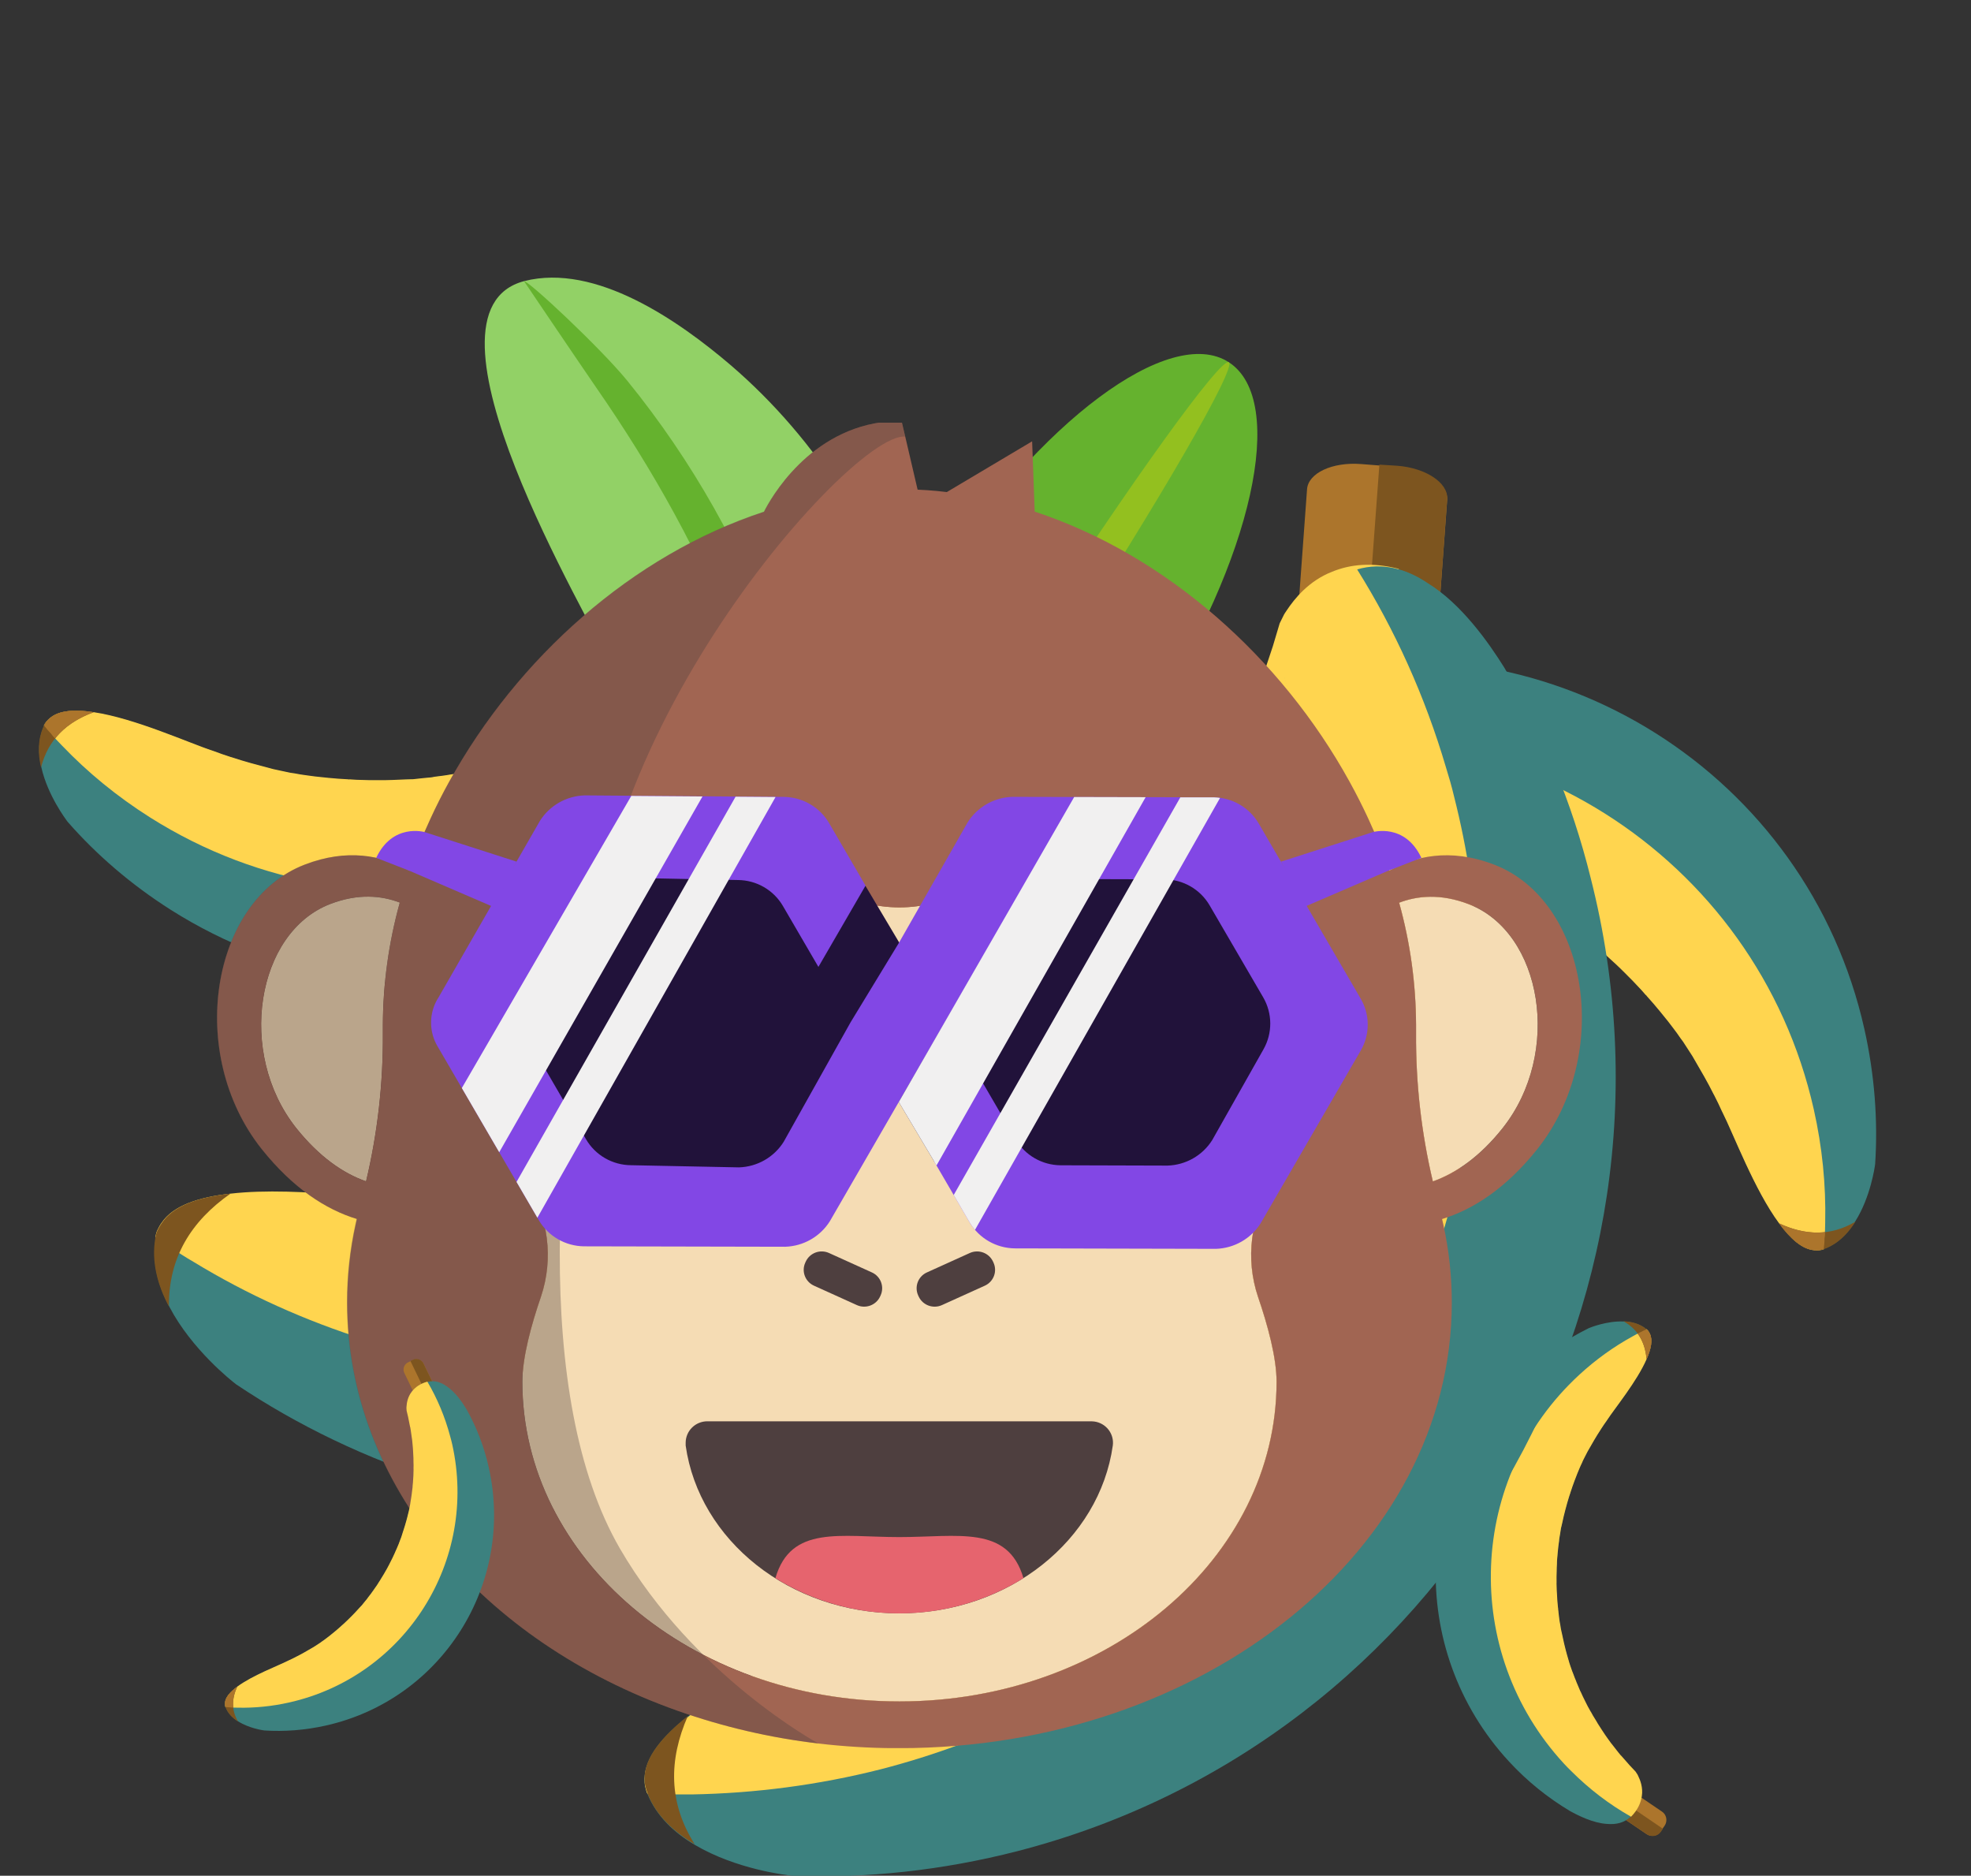 <svg width="309" height="294" viewBox="0 0 309 294" fill="none" xmlns="http://www.w3.org/2000/svg">
<rect x="0" y="0" width="309" height="294" fill="#333333" stroke="none"/>
<g clip-path="url(#clip0_3514:7209)">
<path d="M180.977 121.384L184.183 128.002L171.106 134.325C169.761 134.979 168.128 134.387 167.476 133.045L166.658 131.308C166.006 129.966 166.601 128.334 167.946 127.68L180.977 121.384Z" fill="#AC752C"/>
<path d="M180.977 121.384L182.581 124.693L166.998 132.217L166.566 131.362C165.914 130.019 166.509 128.387 167.854 127.733L180.977 121.384Z" fill="#7D551F"/>
<path d="M183.694 112.88C189.743 109.511 196.363 106.916 203.495 105.315C243.601 96.276 283.341 121.327 292.293 161.331C293.883 168.453 294.424 175.567 293.973 182.456C293.909 182.984 293.232 187.671 290.855 191.437C289.68 193.343 288.082 194.941 286.004 195.711L285.958 195.737C285.701 195.824 285.49 195.885 285.252 195.899C285.015 195.914 284.777 195.928 284.513 195.897C282.598 195.775 280.71 194.103 278.945 191.685C275.057 186.442 271.797 177.706 270.015 174.193L269.988 174.147C269.602 173.266 269.17 172.41 268.737 171.555C268.711 171.509 268.684 171.463 268.658 171.417C268.172 170.47 267.713 169.569 267.182 168.648C267.022 168.372 266.863 168.096 266.703 167.819C266.571 167.589 266.438 167.359 266.278 167.083C266.145 166.853 266.013 166.623 265.88 166.392C265.694 166.07 265.508 165.748 265.322 165.426C264.976 164.827 264.558 164.21 264.166 163.638C263.954 163.27 263.721 162.974 263.463 162.632C262.812 161.719 262.162 160.806 261.492 159.965C261.26 159.669 261.054 159.42 260.849 159.17C260.617 158.874 260.411 158.625 260.205 158.375C259.562 157.581 258.846 156.767 258.157 155.998C258.13 155.952 258.077 155.86 258.004 155.841L257.825 155.637C256.804 154.508 255.737 153.406 254.697 152.349C253.683 151.339 252.623 150.355 251.544 149.444C251.418 149.333 251.265 149.175 251.139 149.064L250.987 148.906C250.258 148.284 249.557 147.707 248.782 147.111C248.683 147.045 248.656 146.999 248.557 146.934C248.457 146.868 248.358 146.803 248.259 146.737C246.133 145.08 243.87 143.502 241.567 142.07C241.143 141.762 240.7 141.527 240.23 141.246C239.787 141.011 239.39 140.749 238.946 140.514C238.874 140.495 238.774 140.429 238.748 140.383C238.503 140.279 238.278 140.102 238.033 139.998C237.319 139.613 236.604 139.227 235.844 138.868C235.473 138.653 235.083 138.51 234.713 138.294C234.124 138.02 233.535 137.746 232.947 137.472C232.702 137.368 232.484 137.31 232.285 137.179C231.525 136.82 230.672 136.515 229.865 136.183C226.275 134.757 222.533 133.603 218.714 132.74C218.641 132.72 218.568 132.701 218.496 132.681C217.022 132.366 215.575 132.097 214.082 131.854C213.408 131.752 212.734 131.65 212.014 131.575C211.486 131.512 210.885 131.429 210.356 131.366C210.237 131.373 210.165 131.354 210.046 131.361C208.824 131.268 207.648 131.149 206.38 131.084C199.776 130.723 192.964 131.28 186.162 132.814C185.456 132.976 184.704 133.165 183.998 133.327C183.998 133.327 183.76 133.341 183.404 133.363C183.285 133.37 183.166 133.377 183.047 133.385C182.975 133.365 182.929 133.392 182.856 133.372C182.783 133.353 182.737 133.38 182.664 133.36C181.324 133.275 179.229 132.95 177.402 131.489C176.078 130.473 174.883 128.831 174.188 126.347C173.545 123.957 174.297 121.743 175.683 119.776C177.719 116.698 181.414 114.258 183.694 112.88Z" fill="#3c817f"/>
<path d="M174.095 126.401C174.141 126.374 174.188 126.347 174.188 126.347C179.88 122.999 186.163 120.354 192.879 118.563C193.769 118.295 194.64 118.099 195.557 117.876C235.617 108.864 275.357 133.915 284.355 173.893C285.683 179.816 286.272 185.736 286.141 191.581C286.144 192.438 286.101 193.322 286.032 194.16C286.04 194.708 285.976 195.236 285.939 195.81C285.681 195.897 285.47 195.957 285.233 195.972C284.995 195.986 284.757 196.001 284.493 195.969C282.578 195.847 280.69 194.176 278.925 191.758C275.037 186.515 271.777 177.779 269.995 174.266L269.968 174.22C269.582 173.338 269.15 172.483 268.718 171.628C268.691 171.582 268.664 171.536 268.638 171.49C268.153 170.542 267.694 169.641 267.162 168.721C267.109 168.628 267.056 168.536 267.029 168.49C266.923 168.306 266.817 168.122 266.71 167.938C266.577 167.708 266.445 167.478 266.285 167.202C266.152 166.971 266.019 166.741 265.887 166.511C265.7 166.189 265.514 165.867 265.328 165.544C264.91 164.927 264.565 164.328 264.173 163.756C263.961 163.388 263.728 163.093 263.47 162.751C263.078 162.179 262.686 161.607 262.249 161.062C261.99 160.721 261.758 160.425 261.499 160.083C261.267 159.788 261.061 159.538 260.856 159.289C260.624 158.993 260.418 158.744 260.212 158.494C259.569 157.699 258.853 156.885 258.164 156.117C258.137 156.071 258.084 155.979 258.011 155.96L257.832 155.756C257.653 155.553 257.474 155.349 257.295 155.145C256.453 154.22 255.565 153.321 254.704 152.468C253.816 151.569 252.908 150.743 252.001 149.917C251.875 149.805 251.722 149.648 251.597 149.536C251.471 149.425 251.318 149.267 251.192 149.156L251.04 148.998C250.59 148.644 250.113 148.245 249.663 147.891C249.411 147.668 249.087 147.426 248.835 147.203C248.736 147.137 248.709 147.091 248.61 147.026C248.51 146.96 248.411 146.895 248.312 146.829C247.888 146.522 247.511 146.187 247.087 145.88C246.763 145.637 246.465 145.441 246.14 145.199C246.014 145.087 245.842 145.002 245.717 144.891C245.293 144.583 244.823 144.302 244.373 143.948C243.976 143.686 243.552 143.379 243.109 143.144C242.612 142.816 242.116 142.489 241.574 142.189C241.104 141.908 240.707 141.646 240.237 141.365C239.794 141.13 239.396 140.868 238.953 140.633C238.881 140.613 238.781 140.548 238.755 140.502C238.51 140.398 238.285 140.221 238.04 140.117C237.326 139.731 236.611 139.346 235.851 138.987C235.48 138.771 235.09 138.628 234.719 138.413C234.131 138.139 233.542 137.865 232.954 137.591C232.709 137.487 232.491 137.428 232.292 137.298C232.048 137.193 231.829 137.135 231.631 137.004C231.069 136.776 230.48 136.503 229.918 136.275C229.429 136.066 228.966 135.904 228.431 135.722C227.868 135.494 227.306 135.266 226.725 135.111C226.434 135.033 226.117 134.91 225.826 134.832C225.608 134.774 225.363 134.67 225.145 134.611C224.609 134.43 224.101 134.294 223.565 134.112C223.03 133.93 222.475 133.821 221.939 133.639C221.503 133.523 221.067 133.406 220.63 133.29C220.003 133.161 219.395 132.96 218.767 132.831C218.694 132.812 218.621 132.793 218.549 132.773C217.967 132.618 217.366 132.536 216.738 132.407C216.329 132.337 215.965 132.24 215.582 132.215C215.1 132.125 214.617 132.036 214.089 131.972C213.633 131.929 213.224 131.858 212.814 131.788C212.55 131.756 212.285 131.725 212.021 131.693C211.493 131.63 210.892 131.548 210.363 131.484C210.244 131.492 210.172 131.472 210.053 131.479C209.597 131.436 209.141 131.392 208.686 131.348C208.302 131.324 207.919 131.3 207.536 131.275C207.153 131.251 206.77 131.227 206.387 131.202C205.813 131.166 205.311 131.149 204.763 131.158C204.452 131.153 204.188 131.122 203.904 131.163C203.211 131.133 202.471 131.131 201.759 131.174C201.283 131.203 200.781 131.186 200.352 131.188C199.639 131.232 198.972 131.248 198.259 131.292C197.784 131.321 197.309 131.349 196.834 131.378C196.121 131.422 195.434 131.511 194.675 131.581C194.2 131.61 193.751 131.685 193.302 131.76C192.497 131.857 191.719 131.999 190.913 132.096C190.63 132.137 190.3 132.205 190.016 132.246C189.897 132.253 189.778 132.26 189.64 132.34C188.531 132.551 187.377 132.788 186.222 133.025C185.516 133.187 184.764 133.375 184.058 133.537C184.058 133.537 183.82 133.552 183.464 133.574C183.345 133.581 183.226 133.588 183.108 133.595C183.035 133.576 182.989 133.602 182.916 133.583C182.843 133.564 182.797 133.59 182.724 133.571C181.384 133.486 179.29 133.16 177.462 131.699C175.985 130.526 174.791 128.884 174.095 126.401Z" fill="#FFD54F"/>
<path d="M278.925 191.757C282.973 193.655 286.988 193.792 290.882 191.483C289.707 193.389 288.108 194.987 286.031 195.756L285.985 195.783C285.727 195.87 285.516 195.931 285.279 195.945C285.041 195.96 284.803 195.974 284.539 195.943C282.578 195.847 280.69 194.175 278.925 191.757Z" fill="#7D551F"/>
<path d="M278.925 191.757C281.352 192.873 283.745 193.394 286.114 193.131C286.135 193.487 286.084 193.824 286.032 194.16C286.04 194.708 285.976 195.236 285.912 195.764C285.655 195.851 285.444 195.911 285.16 195.952C284.923 195.967 284.685 195.981 284.421 195.95C282.578 195.847 280.69 194.175 278.925 191.757Z" fill="#AC752C"/>
</g>
<g clip-path="url(#clip1_3514:7209)">
<path d="M251.186 282.75L253.584 279.214L260.563 283.957C261.282 284.443 261.459 285.436 260.973 286.154L260.337 287.07C259.851 287.788 258.857 287.963 258.138 287.476L251.186 282.75Z" fill="#AC752C"/>
<path d="M251.186 282.75L252.385 280.982L260.695 286.636L260.391 287.101C259.905 287.819 258.911 287.994 258.192 287.507L251.186 282.75Z" fill="#7D551F"/>
<path d="M246.119 283.853C242.667 281.788 239.439 279.212 236.562 276.089C220.367 258.539 221.427 231.272 238.951 215.15C242.072 212.281 245.494 209.943 249.09 208.169C249.375 208.048 251.929 207.027 254.514 207.129C255.814 207.167 257.082 207.507 258.072 208.328L258.099 208.344C258.218 208.448 258.309 208.536 258.386 208.652C258.462 208.767 258.538 208.882 258.599 209.024C259.094 210.023 258.801 211.459 258.098 213.049C256.589 216.527 253.142 220.705 251.892 222.621L251.877 222.648C251.545 223.098 251.241 223.564 250.936 224.03C250.921 224.057 250.905 224.084 250.89 224.11C250.554 224.63 250.234 225.122 249.925 225.657C249.833 225.817 249.74 225.978 249.647 226.138C249.57 226.272 249.493 226.406 249.4 226.566C249.323 226.7 249.246 226.833 249.169 226.967C249.061 227.154 248.953 227.341 248.845 227.529C248.644 227.876 248.455 228.266 248.281 228.629C248.157 228.843 248.076 229.046 247.979 229.275C247.709 229.867 247.438 230.46 247.21 231.041C247.128 231.244 247.063 231.42 246.997 231.596C246.915 231.798 246.85 231.974 246.784 232.15C246.571 232.704 246.369 233.301 246.183 233.871C246.168 233.898 246.137 233.951 246.148 233.993L246.098 234.143C245.826 234.984 245.582 235.841 245.352 236.671C245.139 237.475 244.951 238.294 244.807 239.101C244.787 239.197 244.752 239.319 244.733 239.415L244.698 239.538C244.596 240.085 244.51 240.606 244.435 241.168C244.431 241.237 244.415 241.264 244.411 241.333C244.407 241.402 244.403 241.471 244.399 241.54C244.183 243.09 244.046 244.687 243.995 246.262C243.963 246.564 243.973 246.856 243.968 247.174C243.979 247.465 243.963 247.741 243.973 248.032C243.984 248.074 243.98 248.143 243.965 248.17C243.984 248.323 243.96 248.488 243.979 248.641C243.992 249.113 244.006 249.584 244.046 250.071C244.045 250.32 244.087 250.558 244.086 250.807C244.119 251.182 244.152 251.558 244.185 251.934C244.204 252.087 244.238 252.214 244.23 252.351C244.27 252.838 244.364 253.356 244.432 253.858C244.757 256.079 245.263 258.296 245.938 260.468C245.95 260.51 245.961 260.552 245.972 260.595C246.242 261.428 246.527 262.234 246.838 263.055C246.982 263.424 247.127 263.793 247.298 264.177C247.42 264.461 247.553 264.787 247.675 265.071C247.713 265.129 247.724 265.171 247.762 265.229C248.071 265.87 248.352 266.496 248.687 267.153C250.424 270.58 252.683 273.845 255.43 276.822C255.717 277.13 256.03 277.453 256.316 277.761C256.316 277.761 256.393 277.877 256.507 278.05C256.545 278.107 256.584 278.165 256.622 278.223C256.633 278.265 256.66 278.28 256.671 278.323C256.683 278.365 256.709 278.38 256.721 278.423C257.067 279.122 257.512 280.27 257.308 281.613C257.181 282.575 256.702 283.652 255.655 284.724C254.639 285.741 253.307 286.006 251.915 285.88C249.775 285.75 247.474 284.6 246.119 283.853Z" fill="#3c817f"/>
<path d="M255.708 284.754C255.681 284.739 255.655 284.724 255.655 284.724C252.317 282.832 249.161 280.44 246.31 277.582C245.916 277.212 245.565 276.831 245.187 276.434C229.018 258.899 230.078 231.632 247.576 215.495C250.169 213.106 252.976 211.09 255.955 209.459C256.385 209.208 256.842 208.973 257.284 208.765C257.557 208.601 257.841 208.48 258.141 208.332C258.26 208.436 258.351 208.525 258.428 208.64C258.504 208.756 258.58 208.871 258.641 209.013C259.136 210.012 258.843 211.447 258.14 213.037C256.631 216.516 253.184 220.693 251.934 222.61L251.919 222.637C251.587 223.087 251.283 223.553 250.978 224.019C250.962 224.046 250.947 224.072 250.932 224.099C250.596 224.618 250.276 225.111 249.967 225.646C249.936 225.699 249.905 225.753 249.89 225.779C249.828 225.886 249.766 225.993 249.705 226.1C249.628 226.234 249.55 226.368 249.458 226.528C249.381 226.662 249.303 226.795 249.226 226.929C249.118 227.116 249.01 227.303 248.902 227.491C248.713 227.88 248.512 228.228 248.338 228.591C248.215 228.805 248.133 229.008 248.037 229.237C247.863 229.6 247.689 229.963 247.542 230.342C247.445 230.571 247.364 230.774 247.267 231.003C247.186 231.206 247.12 231.382 247.054 231.557C246.973 231.76 246.907 231.936 246.841 232.112C246.628 232.666 246.427 233.263 246.24 233.833C246.225 233.86 246.194 233.913 246.206 233.955L246.155 234.105C246.105 234.254 246.054 234.403 246.004 234.552C245.783 235.244 245.589 235.952 245.41 236.633C245.215 237.341 245.063 238.037 244.911 238.734C244.892 238.83 244.857 238.952 244.837 239.048C244.818 239.143 244.783 239.266 244.763 239.362L244.728 239.484C244.681 239.813 244.618 240.169 244.571 240.499C244.532 240.69 244.505 240.923 244.465 241.115C244.461 241.184 244.446 241.211 244.442 241.279C244.438 241.348 244.434 241.417 244.43 241.486C244.398 241.789 244.339 242.076 244.308 242.378C244.28 242.612 244.268 242.819 244.24 243.052C244.22 243.148 244.228 243.259 244.208 243.355C244.176 243.657 244.171 243.975 244.124 244.305C244.108 244.58 244.076 244.883 244.087 245.174C244.066 245.519 244.046 245.864 244.052 246.224C244.047 246.542 244.031 246.818 244.026 247.136C244.036 247.427 244.02 247.703 244.03 247.994C244.042 248.036 244.038 248.105 244.022 248.132C244.041 248.285 244.017 248.45 244.036 248.603C244.05 249.075 244.063 249.546 244.104 250.033C244.103 250.282 244.144 250.52 244.143 250.769C244.176 251.144 244.21 251.52 244.243 251.896C244.261 252.049 244.295 252.176 244.287 252.313C244.306 252.467 244.34 252.593 244.332 252.731C244.38 253.08 244.414 253.456 244.462 253.805C244.499 254.112 244.552 254.392 244.616 254.714C244.665 255.063 244.713 255.412 244.804 255.749C244.85 255.918 244.88 256.114 244.925 256.282C244.959 256.409 244.978 256.562 245.012 256.689C245.076 257.011 245.155 257.307 245.219 257.629C245.284 257.951 245.39 258.262 245.454 258.584C245.522 258.837 245.59 259.091 245.658 259.344C245.776 259.697 245.851 260.061 245.969 260.415C245.98 260.457 245.992 260.499 246.003 260.541C246.094 260.879 246.227 261.205 246.345 261.558C246.428 261.785 246.485 261.996 246.584 262.196C246.679 262.464 246.774 262.733 246.895 263.017C247.006 263.259 247.089 263.486 247.173 263.712C247.234 263.854 247.295 263.996 247.355 264.139C247.477 264.423 247.61 264.749 247.732 265.033C247.77 265.091 247.782 265.133 247.82 265.191C247.93 265.433 248.04 265.675 248.151 265.917C248.25 266.117 248.349 266.316 248.448 266.516C248.547 266.716 248.646 266.916 248.745 267.115C248.893 267.415 249.03 267.672 249.194 267.945C249.282 268.103 249.343 268.245 249.446 268.376C249.633 268.733 249.846 269.106 250.075 269.452C250.228 269.683 250.365 269.94 250.491 270.155C250.719 270.501 250.922 270.832 251.15 271.178C251.303 271.409 251.456 271.64 251.608 271.87C251.837 272.216 252.081 272.536 252.337 272.897C252.49 273.128 252.658 273.332 252.826 273.536C253.108 273.913 253.406 274.263 253.689 274.64C253.792 274.771 253.922 274.917 254.025 275.048C254.063 275.106 254.101 275.163 254.181 275.21C254.609 275.706 255.064 276.218 255.518 276.73C255.805 277.038 256.118 277.362 256.405 277.67C256.405 277.67 256.481 277.785 256.595 277.958C256.634 278.016 256.672 278.074 256.71 278.131C256.721 278.173 256.748 278.189 256.759 278.231C256.771 278.273 256.798 278.289 256.809 278.331C257.155 279.03 257.6 280.178 257.396 281.522C257.235 282.605 256.755 283.683 255.708 284.754Z" fill="#FFD54F"/>
<path d="M258.14 213.038C257.919 210.45 256.822 208.391 254.529 207.103C255.829 207.14 257.097 207.48 258.088 208.302L258.114 208.317C258.233 208.421 258.325 208.51 258.401 208.625C258.477 208.74 258.553 208.856 258.614 208.998C259.136 210.012 258.843 211.447 258.14 213.038Z" fill="#7D551F"/>
<path d="M258.14 213.038C257.996 211.493 257.563 210.138 256.743 209.022C256.916 208.908 257.1 208.837 257.284 208.765C257.557 208.601 257.842 208.48 258.126 208.359C258.244 208.463 258.336 208.552 258.439 208.683C258.516 208.798 258.592 208.914 258.653 209.056C259.136 210.012 258.844 211.447 258.14 213.038Z" fill="#AC752C"/>
</g>
<g clip-path="url(#clip2_3514:7209)">
<path d="M188.572 164.627C174.773 164.513 160.816 165.406 146.941 164.934C140.118 164.711 129.738 164.651 125.891 158.401C113.838 138.824 161.176 122.173 172.066 120.589C189.231 118.073 207.842 120.562 224.286 128.307C234.111 132.94 247.4 140.986 249.48 152.443C252.834 171.075 196.999 164.656 188.572 164.627Z" fill="#92D166"/>
<path d="M183.315 145.503C169.371 146.281 155.309 148.956 141.715 153.29C136.812 154.864 125.919 158.357 125.919 158.357C125.227 157.046 165.836 140.788 181.11 139.575C196.757 138.357 213.058 139.844 228.619 143.997C235.248 145.759 249.465 152.371 249.465 152.371C249.298 152.818 235.937 150.028 229.705 148.893C214.304 146.015 198.622 144.62 183.315 145.503Z" fill="#65B22E"/>
<path d="M142.894 101.647C145.909 112.23 150.063 162.207 127.31 159.258C119.961 158.324 115.829 148.991 112.728 142.73C106.587 130.309 101.642 117.182 95.959 104.625C92.437 96.92 63.587 48.901 82.2 44.054C93.417 41.203 106.404 50.286 114.509 57.196C128.309 69.025 138.159 84.957 142.894 101.647Z" fill="#92D166"/>
<path d="M121.841 101.215C127.243 116.303 127.31 159.257 127.31 159.257C126.893 159.234 126.051 147.961 125.464 142.772C123.893 128.623 120.53 114.671 115.529 101.631C110.066 87.306 102.37 73.57 93.438 60.699C89.849 55.479 82.172 44.097 82.172 44.097C82.583 43.747 94.085 54.459 98.348 59.684C108.511 72.18 116.543 86.442 121.841 101.215Z" fill="#65B22E"/>
<path d="M134.433 146.727C143.672 152.707 164.194 137.419 180.27 112.581C196.345 87.743 201.887 62.76 192.648 56.78C183.408 50.8 162.887 66.088 146.811 90.927C130.736 115.765 125.194 140.748 134.433 146.727Z" fill="#65B22E"/>
<path d="M134.433 146.728C135.681 147.535 149.724 128.055 165.8 103.216C181.875 78.378 193.896 57.588 192.648 56.78C191.4 55.973 177.356 75.453 161.281 100.291C145.205 125.13 133.185 145.92 134.433 146.728Z" fill="#93C01F"/>
<path d="M140.282 137.689C132.287 132.515 121.791 133.49 114.932 140.087L99.782 155.683C95.605 159.947 96.432 166.956 101.386 170.162L126.589 186.473C131.586 189.708 138.276 187.564 140.454 182.007L148.478 161.798C151.687 152.839 148.278 142.864 140.282 137.689Z" fill="#AC752C"/>
<path d="M134.387 149.657L131.78 147.97C124.393 143.189 114.794 143.635 107.876 149.084L99.808 156.502C95.71 160.261 96.259 166.844 100.952 169.881L127.067 186.783C131.716 189.792 137.989 187.625 139.741 182.347L143.203 171.948C145.254 163.349 141.73 154.41 134.387 149.657Z" fill="#7D551F"/>
<path d="M133.386 165.779L117.482 155.486C113.006 152.589 107.237 152.74 102.886 155.842L100.255 157.716C96.132 160.658 96.302 166.872 100.561 169.628L127.371 186.98C131.629 189.736 137.325 187.318 138.363 182.38L138.995 179.213C140.087 174.001 137.818 168.648 133.386 165.779Z" fill="#634419"/>
</g>
<g clip-path="url(#clip3_3514:7209)">
<path d="M225.092 102.717L203.124 101.101L204.91 76.686C205.088 74.173 208.839 72.377 213.393 72.736L219.108 73.185C223.574 73.544 227.056 75.878 226.878 78.391L225.092 102.717Z" fill="#AC752C"/>
<path d="M225.092 102.717L214.108 101.909L216.251 72.826L219.109 73.006C223.574 73.365 227.056 75.699 226.878 78.212L225.092 102.717Z" fill="#7D551F"/>
<path d="M230.897 114.656C230.719 126.325 228.933 138.174 225.271 149.933C204.732 215.998 134.898 252.89 69.173 232.334C57.474 228.654 46.669 223.448 37.024 216.985C36.31 216.447 30.059 211.51 26.576 204.867C24.79 201.546 23.808 197.866 24.433 194.186V194.096C24.522 193.647 24.611 193.288 24.79 192.929C24.968 192.57 25.147 192.211 25.415 191.852C27.201 189.159 31.22 187.812 36.22 187.274C47.115 186.017 62.564 188.62 69.173 188.979H69.262C70.869 189.159 72.477 189.249 74.084 189.338C74.174 189.338 74.263 189.338 74.352 189.338C76.138 189.428 77.835 189.518 79.621 189.518C80.157 189.518 80.692 189.518 81.228 189.518C81.675 189.518 82.121 189.518 82.657 189.518C83.104 189.518 83.55 189.518 83.997 189.518C84.622 189.518 85.247 189.518 85.872 189.518C87.033 189.518 88.283 189.428 89.444 189.338C90.158 189.338 90.784 189.249 91.498 189.159C93.373 188.979 95.249 188.8 97.035 188.531C97.66 188.441 98.196 188.351 98.731 188.261C99.356 188.171 99.892 188.082 100.428 187.992C102.125 187.723 103.911 187.364 105.608 187.005C105.697 187.005 105.875 187.005 105.965 186.915L106.322 186.646C108.822 186.107 111.323 185.479 113.734 184.85C116.056 184.222 118.378 183.504 120.61 182.696C120.878 182.606 121.235 182.516 121.503 182.427L121.86 182.337C123.379 181.798 124.807 181.26 126.326 180.631C126.504 180.542 126.593 180.542 126.772 180.452C126.951 180.362 127.129 180.272 127.308 180.183C131.505 178.477 135.702 176.502 139.721 174.348C140.524 173.989 141.239 173.54 142.043 173.091C142.757 172.643 143.471 172.284 144.186 171.835C144.275 171.745 144.454 171.655 144.543 171.655C144.9 171.386 145.347 171.206 145.704 170.937C146.865 170.219 148.026 169.501 149.187 168.693C149.812 168.334 150.348 167.885 150.973 167.526C151.866 166.898 152.759 166.27 153.652 165.641C154.009 165.372 154.277 165.103 154.634 164.923C155.795 164.115 156.956 163.128 158.117 162.23C163.207 158.191 168.029 153.703 172.494 148.856C172.584 148.766 172.673 148.676 172.762 148.586C174.459 146.701 176.066 144.816 177.674 142.842C178.388 141.944 179.103 141.046 179.817 140.059C180.353 139.341 180.978 138.533 181.514 137.815C181.603 137.635 181.692 137.546 181.782 137.366C182.943 135.661 184.104 134.045 185.264 132.25C191.337 122.914 196.249 112.502 199.731 101.282C200.088 100.115 200.446 98.858 200.803 97.691C200.803 97.691 200.981 97.332 201.249 96.794C201.339 96.614 201.428 96.435 201.517 96.255C201.607 96.165 201.607 96.076 201.696 95.986C201.785 95.896 201.785 95.806 201.874 95.716C203.125 93.832 205.357 91.049 209.019 89.613C211.608 88.536 215.002 88.177 219.199 89.254C223.218 90.331 225.807 93.293 227.504 96.973C230.362 102.628 230.808 110.078 230.897 114.656Z" fill="#3c817f"/>
<path d="M219.287 89.163C219.287 89.252 219.287 89.342 219.287 89.342C219.376 100.473 217.947 111.873 214.911 123.183C214.554 124.709 214.107 126.145 213.661 127.671C193.121 193.736 123.288 230.628 57.562 210.072C47.828 207.02 38.719 202.891 30.325 197.775C29.075 197.057 27.824 196.249 26.663 195.441C25.86 194.992 25.145 194.454 24.342 193.915C24.431 193.466 24.52 193.107 24.699 192.748C24.877 192.389 25.056 192.03 25.324 191.671C27.11 188.978 31.128 187.632 36.129 187.093C47.024 185.837 62.473 188.44 69.082 188.799H69.171C70.778 188.978 72.386 189.068 73.993 189.158C74.082 189.158 74.172 189.158 74.261 189.158C76.047 189.247 77.744 189.337 79.53 189.337C79.708 189.337 79.887 189.337 79.976 189.337C80.334 189.337 80.691 189.337 81.048 189.337C81.495 189.337 81.941 189.337 82.477 189.337C82.923 189.337 83.37 189.337 83.816 189.337C84.441 189.337 85.067 189.337 85.692 189.337C86.942 189.247 88.103 189.247 89.264 189.158C89.978 189.158 90.603 189.068 91.318 188.978C92.478 188.888 93.639 188.799 94.8 188.619C95.515 188.529 96.14 188.44 96.854 188.35C97.479 188.26 98.015 188.17 98.551 188.081C99.176 187.991 99.712 187.901 100.248 187.811C101.944 187.542 103.731 187.183 105.427 186.824C105.517 186.824 105.695 186.824 105.784 186.734L106.32 186.644C106.767 186.555 107.213 186.465 107.66 186.375C109.714 185.926 111.768 185.388 113.732 184.849C115.786 184.311 117.751 183.682 119.715 183.054C119.983 182.964 120.341 182.874 120.608 182.785C120.876 182.695 121.234 182.605 121.501 182.515L121.859 182.426C122.752 182.067 123.734 181.707 124.627 181.348C125.163 181.169 125.788 180.9 126.324 180.72C126.502 180.63 126.592 180.63 126.77 180.541C126.949 180.451 127.127 180.361 127.306 180.271C128.11 179.912 128.913 179.643 129.717 179.284C130.342 179.015 130.878 178.745 131.503 178.476C131.771 178.386 132.039 178.207 132.307 178.117C133.111 177.758 133.914 177.309 134.807 176.95C135.522 176.591 136.326 176.232 137.04 175.783C137.933 175.334 138.826 174.886 139.719 174.347C140.523 173.898 141.237 173.539 142.041 173.09C142.755 172.641 143.47 172.282 144.184 171.834C144.273 171.744 144.452 171.654 144.541 171.654C144.898 171.385 145.345 171.205 145.702 170.936C146.863 170.218 148.024 169.5 149.185 168.692C149.81 168.333 150.346 167.884 150.971 167.525C151.864 166.897 152.757 166.268 153.65 165.64C154.007 165.371 154.275 165.101 154.632 164.922C154.99 164.653 155.257 164.383 155.615 164.204C156.418 163.576 157.311 162.947 158.115 162.319C158.829 161.78 159.455 161.242 160.169 160.613C160.973 159.985 161.776 159.357 162.491 158.639C162.848 158.28 163.295 157.92 163.652 157.561C163.92 157.292 164.277 157.023 164.545 156.754C165.259 156.125 165.884 155.497 166.599 154.869C167.313 154.24 167.938 153.522 168.653 152.894C169.188 152.355 169.724 151.817 170.26 151.278C170.974 150.47 171.778 149.752 172.493 148.944C172.582 148.855 172.671 148.765 172.76 148.675C173.475 147.957 174.1 147.149 174.814 146.341C175.261 145.803 175.707 145.354 176.065 144.815C176.6 144.187 177.136 143.559 177.672 142.84C178.119 142.212 178.565 141.674 179.012 141.135C179.279 140.776 179.547 140.417 179.815 140.058C180.351 139.34 180.976 138.532 181.512 137.814C181.601 137.634 181.691 137.545 181.78 137.365C182.226 136.737 182.673 136.108 183.119 135.48C183.477 134.941 183.834 134.403 184.191 133.864C184.548 133.326 184.905 132.787 185.263 132.249C185.798 131.441 186.245 130.723 186.692 129.915C186.959 129.466 187.227 129.107 187.406 128.658C188.031 127.671 188.656 126.594 189.192 125.516C189.549 124.798 189.996 124.08 190.353 123.452C190.889 122.375 191.424 121.387 191.96 120.31C192.317 119.592 192.675 118.874 193.032 118.156C193.568 117.079 194.014 116.002 194.55 114.835C194.907 114.117 195.175 113.399 195.443 112.68C195.979 111.424 196.425 110.167 196.961 108.91C197.14 108.462 197.318 107.923 197.497 107.474C197.586 107.295 197.676 107.115 197.676 106.846C198.301 105.051 198.926 103.166 199.551 101.281C199.908 100.114 200.265 98.857 200.623 97.69C200.623 97.69 200.801 97.331 201.069 96.793C201.158 96.613 201.248 96.433 201.337 96.254C201.426 96.164 201.426 96.074 201.516 95.985C201.605 95.895 201.605 95.805 201.694 95.715C202.944 93.83 205.177 91.048 208.838 89.612C211.696 88.445 215.089 88.086 219.287 89.163Z" fill="#FFD54F"/>
<path d="M36.13 187.093C29.968 191.402 26.396 197.147 26.485 204.776C24.699 201.455 23.717 197.775 24.342 194.095V194.005C24.431 193.556 24.521 193.197 24.699 192.838C24.878 192.479 25.056 192.12 25.324 191.761C27.11 188.978 31.129 187.632 36.13 187.093Z" fill="#7D551F"/>
<path d="M235.808 104.602C241.791 114.655 246.435 125.696 249.382 137.634C266.438 204.687 226.253 272.906 159.544 290.14C147.667 293.192 135.79 294.449 124.181 294C123.288 293.91 115.43 293.013 108.911 289.153C105.696 287.268 102.927 284.665 101.499 281.164C101.499 281.164 101.499 281.164 101.499 281.074C101.32 280.715 101.231 280.266 101.141 279.907C101.052 279.458 101.052 279.099 101.052 278.651C101.141 275.419 103.91 272.098 107.839 269.046C116.501 262.224 130.968 256.3 136.773 253.068C138.201 252.35 139.63 251.632 141.059 250.824C141.148 250.824 141.238 250.735 141.327 250.735C142.845 249.927 144.363 249.029 145.881 248.132C146.328 247.862 146.774 247.593 147.221 247.324C147.578 247.054 148.025 246.785 148.382 246.606C148.739 246.336 149.185 246.157 149.543 245.887C150.078 245.528 150.614 245.259 151.061 244.9C152.043 244.272 153.025 243.554 154.008 242.836C154.544 242.477 155.169 242.028 155.704 241.579C157.223 240.502 158.741 239.335 160.17 238.168C160.616 237.809 161.063 237.45 161.509 237.091C161.956 236.732 162.402 236.283 162.849 235.924C164.188 234.757 165.438 233.59 166.778 232.423C166.867 232.333 166.956 232.244 167.046 232.154L167.403 231.795C169.278 230 171.064 228.204 172.761 226.319C174.368 224.524 175.976 222.729 177.494 220.844C177.673 220.575 177.851 220.395 178.119 220.126L178.387 219.856C179.369 218.6 180.352 217.343 181.334 216.086C181.423 215.997 181.513 215.817 181.602 215.727C181.691 215.548 181.87 215.368 181.959 215.279C184.638 211.598 187.139 207.739 189.46 203.789C189.907 203.071 190.353 202.263 190.711 201.455C191.157 200.737 191.514 200.019 191.872 199.211C191.961 199.121 191.961 198.942 192.05 198.852C192.229 198.403 192.497 198.044 192.675 197.595C193.3 196.339 193.925 195.082 194.551 193.825C194.819 193.197 195.176 192.569 195.444 191.94C195.89 190.953 196.337 189.966 196.694 188.978C196.872 188.619 196.962 188.17 197.14 187.811C197.676 186.465 198.212 185.119 198.748 183.682C200.98 177.579 202.766 171.205 204.017 164.653C204.017 164.563 204.106 164.384 204.106 164.294C204.552 161.87 204.999 159.357 205.267 156.844C205.445 155.677 205.535 154.51 205.713 153.343C205.803 152.445 205.892 151.458 205.981 150.47C205.981 150.291 205.981 150.111 205.981 149.932C206.16 147.867 206.249 145.803 206.249 143.738C206.517 132.518 205.267 121.118 202.409 109.808C202.141 108.641 201.784 107.385 201.427 106.218C201.427 106.218 201.338 105.859 201.338 105.23C201.338 105.051 201.338 104.871 201.338 104.602C201.338 104.512 201.338 104.422 201.338 104.243C201.338 104.153 201.338 103.974 201.338 103.884C201.338 101.64 201.873 98.049 204.284 94.908C205.981 92.664 208.66 90.509 212.768 89.253C216.697 88.086 220.537 89.163 223.841 91.407C229.11 94.638 233.397 100.742 235.808 104.602Z" fill="#3c817f"/>
<path d="M212.679 89.076C212.679 89.166 212.768 89.166 212.768 89.256C218.662 98.681 223.395 109.093 226.699 120.313C227.146 121.75 227.592 123.276 227.949 124.801C245.006 191.854 204.82 260.073 138.112 277.307C128.2 279.821 118.287 281.077 108.553 281.257C107.124 281.257 105.696 281.257 104.267 281.257C103.374 281.257 102.392 281.167 101.499 281.167C101.32 280.808 101.231 280.359 101.141 280C101.052 279.551 101.052 279.192 101.052 278.743C101.141 275.512 103.91 272.191 107.839 269.139C116.501 262.317 130.968 256.393 136.773 253.161C138.201 252.443 139.63 251.725 141.059 250.917C141.148 250.917 141.238 250.827 141.327 250.827C142.845 250.02 144.363 249.122 145.881 248.224C146.06 248.135 146.149 248.045 146.328 247.955C146.596 247.776 146.953 247.596 147.221 247.416C147.578 247.147 148.025 246.878 148.382 246.698C148.739 246.519 149.185 246.16 149.543 245.98C150.078 245.621 150.614 245.352 151.061 244.993C152.043 244.275 153.025 243.646 154.008 242.928C154.544 242.569 155.169 242.121 155.704 241.672C156.687 240.954 157.58 240.236 158.473 239.517C159.009 239.069 159.544 238.62 160.08 238.171C160.527 237.812 160.973 237.453 161.42 237.094C161.866 236.735 162.313 236.286 162.759 235.927C164.099 234.76 165.349 233.593 166.689 232.426C166.778 232.336 166.867 232.247 166.956 232.157L167.314 231.798C167.671 231.439 167.939 231.17 168.296 230.81C169.814 229.374 171.243 227.848 172.672 226.322C174.101 224.796 175.44 223.181 176.78 221.565C176.958 221.296 177.226 221.116 177.405 220.847C177.583 220.578 177.762 220.398 178.03 220.129L178.298 219.86C178.923 219.052 179.548 218.334 180.084 217.526C180.441 217.077 180.798 216.538 181.245 216.09C181.334 216 181.423 215.82 181.513 215.73C181.602 215.551 181.78 215.371 181.87 215.282C182.406 214.564 182.852 213.845 183.388 213.127C183.745 212.589 184.102 212.05 184.46 211.512C184.638 211.242 184.817 211.063 184.906 210.794C185.442 209.986 185.888 209.268 186.424 208.46C186.871 207.742 187.317 207.024 187.764 206.305C188.299 205.408 188.835 204.6 189.371 203.702C189.818 202.984 190.264 202.176 190.621 201.369C190.979 200.65 191.425 199.932 191.782 199.124C191.872 199.035 191.872 198.855 191.961 198.765C192.139 198.317 192.407 197.958 192.586 197.509C193.211 196.252 193.836 194.995 194.461 193.739C194.729 193.11 195.086 192.482 195.354 191.854C195.801 190.866 196.247 189.879 196.604 188.892C196.783 188.533 196.872 188.084 197.051 187.725C197.23 187.366 197.319 186.917 197.498 186.558C197.855 185.57 198.301 184.583 198.658 183.596C198.926 182.788 199.194 181.98 199.462 181.082C199.819 180.095 200.087 179.197 200.444 178.21C200.623 177.671 200.712 177.223 200.891 176.684C200.98 176.325 201.159 175.876 201.248 175.517C201.516 174.619 201.784 173.722 201.963 172.824C202.23 171.927 202.409 170.939 202.677 170.042C202.856 169.323 203.034 168.516 203.213 167.798C203.481 166.72 203.659 165.643 203.927 164.566C203.927 164.476 204.017 164.297 204.017 164.207C204.195 163.22 204.374 162.143 204.552 161.155C204.642 160.527 204.731 159.898 204.82 159.18C204.91 158.373 205.088 157.565 205.177 156.667C205.267 155.949 205.356 155.231 205.445 154.423C205.535 153.974 205.535 153.525 205.624 153.077C205.713 152.179 205.803 151.192 205.892 150.204C205.892 150.025 205.892 149.845 205.892 149.666C205.981 148.858 205.981 148.14 205.981 147.332C206.07 146.703 206.07 146.075 206.07 145.447C206.07 144.818 206.16 144.19 206.16 143.472C206.16 142.574 206.16 141.587 206.16 140.689C206.16 140.241 206.16 139.702 206.16 139.253C206.16 138.086 206.16 136.83 206.07 135.663C206.07 134.855 205.981 134.047 205.981 133.239C205.892 132.072 205.803 130.905 205.713 129.649C205.624 128.841 205.535 128.033 205.445 127.225C205.267 126.058 205.177 124.801 204.999 123.635C204.91 122.827 204.82 122.109 204.642 121.301C204.463 119.954 204.195 118.608 203.927 117.351C203.838 116.813 203.749 116.364 203.659 115.825C203.659 115.646 203.57 115.376 203.57 115.197C203.213 113.312 202.766 111.337 202.23 109.452C201.963 108.285 201.605 107.029 201.248 105.862C201.248 105.862 201.159 105.503 201.159 104.874C201.159 104.695 201.159 104.515 201.159 104.246C201.159 104.156 201.159 104.066 201.159 103.887C201.159 103.797 201.159 103.618 201.159 103.528C201.159 101.284 201.695 97.693 204.106 94.552C205.892 92.397 208.482 90.333 212.679 89.076Z" fill="#FFD54F"/>
<path d="M107.839 268.956C104.803 275.868 104.803 282.6 108.911 289.063C105.696 287.178 102.838 284.575 101.499 281.074C101.499 281.074 101.499 281.074 101.499 280.984C101.32 280.625 101.231 280.177 101.141 279.818C101.052 279.369 101.052 279.01 101.052 278.561C101.141 275.329 103.91 272.098 107.839 268.956Z" fill="#7D551F"/>
</g>
<g clip-path="url(#clip4_3514:7209)">
<path d="M133.717 92.131L126.77 89.718L131.546 76C132.034 74.587 133.607 73.85 135.017 74.339L136.824 74.988C138.234 75.476 138.968 77.051 138.479 78.464L133.717 92.131Z" fill="#AC752C"/>
<path d="M133.717 92.131L130.243 90.924L135.942 74.586L136.852 74.885C138.262 75.373 138.996 76.948 138.507 78.361L133.717 92.131Z" fill="#7D551F"/>
<path d="M137.809 100.065C135.914 106.725 133.068 113.241 129.157 119.416C107.189 154.167 61.375 164.553 26.758 142.596C20.598 138.685 15.185 134.036 10.633 128.846C10.305 128.428 7.469 124.635 6.487 120.292C5.97 118.113 5.97 115.852 6.895 113.839L6.909 113.788C7.029 113.545 7.135 113.353 7.293 113.174C7.451 112.996 7.609 112.818 7.818 112.653C9.258 111.385 11.775 111.232 14.733 111.694C21.19 112.652 29.672 116.524 33.416 117.748L33.468 117.762C34.364 118.112 35.275 118.411 36.185 118.71C36.236 118.724 36.288 118.738 36.339 118.751C37.352 119.078 38.314 119.391 39.34 119.666C39.648 119.749 39.956 119.831 40.265 119.914C40.521 119.982 40.778 120.051 41.086 120.134C41.343 120.203 41.599 120.271 41.856 120.34C42.216 120.436 42.575 120.533 42.934 120.629C43.602 120.808 44.334 120.949 45.016 121.076C45.426 121.186 45.8 121.231 46.224 121.29C47.33 121.476 48.435 121.662 49.504 121.783C49.877 121.828 50.199 121.859 50.52 121.89C50.894 121.935 51.215 121.966 51.537 121.997C52.554 122.104 53.636 122.173 54.667 122.229C54.718 122.243 54.821 122.27 54.886 122.232L55.156 122.25C56.677 122.326 58.211 122.351 59.693 122.363C61.125 122.36 62.57 122.306 63.977 122.187C64.145 122.177 64.365 122.181 64.532 122.17L64.751 122.174C65.707 122.099 66.611 122.011 67.58 121.884C67.697 121.86 67.748 121.874 67.865 121.85C67.981 121.826 68.098 121.802 68.214 121.779C70.889 121.448 73.605 120.962 76.246 120.347C76.764 120.265 77.243 120.118 77.774 119.984C78.254 119.837 78.72 119.741 79.2 119.594C79.265 119.556 79.381 119.533 79.433 119.546C79.679 119.447 79.963 119.413 80.21 119.314C80.988 119.081 81.766 118.848 82.557 118.564C82.972 118.454 83.349 118.28 83.763 118.17C84.373 117.948 84.983 117.725 85.593 117.503C85.84 117.403 86.035 117.29 86.268 117.242C87.059 116.958 87.879 116.571 88.684 116.236C92.231 114.705 95.692 112.875 99.004 110.785C99.069 110.747 99.134 110.71 99.199 110.672C100.464 109.853 101.678 109.02 102.905 108.136C103.454 107.732 104.002 107.327 104.565 106.871C104.983 106.542 105.466 106.176 105.885 105.847C105.964 105.758 106.029 105.72 106.108 105.631C107.037 104.832 107.952 104.085 108.896 103.235C113.82 98.82 118.243 93.609 121.969 87.715C122.353 87.101 122.752 86.436 123.136 85.822C123.136 85.822 123.294 85.644 123.531 85.376C123.61 85.287 123.689 85.198 123.767 85.109C123.833 85.071 123.846 85.02 123.911 84.982C123.977 84.945 123.99 84.893 124.056 84.855C125.064 83.968 126.775 82.717 129.1 82.458C130.754 82.239 132.761 82.556 135.008 83.82C137.153 85.057 138.187 87.153 138.597 89.524C139.334 93.14 138.447 97.479 137.809 100.065Z" fill="#3c817f"/>
<path d="M135.036 83.717C135.022 83.769 135.008 83.82 135.008 83.82C133.35 90.213 130.778 96.526 127.296 102.541C126.856 103.36 126.379 104.115 125.888 104.921C103.934 139.62 58.119 150.006 23.489 128.1C18.361 124.852 13.758 121.082 9.718 116.857C9.11 116.252 8.515 115.597 7.971 114.955C7.578 114.574 7.25 114.155 6.871 113.723C6.991 113.479 7.098 113.287 7.256 113.109C7.413 112.931 7.571 112.752 7.78 112.588C9.221 111.32 11.738 111.167 14.696 111.629C21.152 112.587 29.635 116.459 33.379 117.683L33.43 117.696C34.327 118.047 35.237 118.346 36.147 118.645C36.199 118.659 36.25 118.672 36.301 118.686C37.314 119.013 38.276 119.326 39.303 119.601C39.406 119.628 39.508 119.656 39.56 119.67C39.765 119.725 39.97 119.78 40.176 119.835C40.432 119.903 40.689 119.972 40.997 120.055C41.254 120.123 41.511 120.192 41.767 120.261C42.127 120.357 42.486 120.454 42.845 120.55C43.578 120.691 44.245 120.87 44.927 120.997C45.337 121.107 45.711 121.152 46.135 121.211C46.816 121.338 47.498 121.466 48.193 121.542C48.617 121.6 48.99 121.645 49.415 121.704C49.788 121.749 50.11 121.78 50.432 121.811C50.805 121.856 51.127 121.887 51.448 121.918C52.465 122.025 53.547 122.094 54.578 122.15C54.629 122.164 54.732 122.191 54.797 122.153L55.068 122.171C55.338 122.188 55.608 122.205 55.879 122.223C57.129 122.282 58.392 122.29 59.605 122.284C60.868 122.291 62.094 122.234 63.32 122.176C63.488 122.166 63.707 122.17 63.875 122.16C64.043 122.149 64.262 122.153 64.43 122.143L64.649 122.146C65.217 122.078 65.837 122.024 66.406 121.956C66.741 121.935 67.142 121.877 67.478 121.857C67.594 121.833 67.645 121.847 67.762 121.823C67.879 121.799 67.995 121.775 68.111 121.751C68.629 121.669 69.132 121.638 69.649 121.556C70.05 121.498 70.399 121.427 70.8 121.369C70.968 121.358 71.15 121.297 71.317 121.287C71.835 121.205 72.366 121.071 72.934 121.003C73.4 120.907 73.917 120.825 74.397 120.678C74.979 120.558 75.561 120.439 76.158 120.268C76.689 120.134 77.154 120.039 77.686 119.905C78.165 119.758 78.631 119.662 79.111 119.515C79.176 119.477 79.292 119.453 79.344 119.467C79.59 119.368 79.875 119.334 80.121 119.235C80.899 119.002 81.677 118.769 82.468 118.485C82.883 118.375 83.26 118.201 83.674 118.091C84.284 117.869 84.894 117.646 85.504 117.424C85.751 117.324 85.946 117.211 86.179 117.163C86.426 117.064 86.621 116.951 86.854 116.903C87.413 116.667 88.022 116.444 88.581 116.208C89.075 116.009 89.517 115.797 90.024 115.547C90.582 115.311 91.141 115.074 91.662 114.773C91.922 114.622 92.234 114.485 92.495 114.334C92.69 114.221 92.937 114.122 93.132 114.009C93.639 113.759 94.095 113.495 94.603 113.245C95.11 112.995 95.579 112.68 96.087 112.429C96.478 112.203 96.868 111.977 97.259 111.751C97.794 111.398 98.366 111.11 98.901 110.757C98.966 110.72 99.031 110.682 99.096 110.644C99.617 110.343 100.101 109.976 100.636 109.623C100.975 109.383 101.301 109.195 101.589 108.941C101.993 108.664 102.398 108.386 102.816 108.057C103.169 107.766 103.509 107.526 103.848 107.286C104.057 107.121 104.266 106.957 104.476 106.792C104.894 106.463 105.377 106.097 105.796 105.768C105.875 105.679 105.94 105.641 106.019 105.552C106.372 105.26 106.725 104.969 107.078 104.678C107.366 104.424 107.654 104.17 107.943 103.917C108.231 103.663 108.519 103.409 108.807 103.156C109.239 102.775 109.606 102.433 109.987 102.038C110.21 101.822 110.419 101.658 110.59 101.428C111.101 100.959 111.626 100.438 112.1 99.903C112.415 99.546 112.782 99.203 113.084 98.898C113.558 98.364 114.017 97.88 114.491 97.345C114.806 96.989 115.122 96.632 115.438 96.276C115.911 95.741 116.333 95.192 116.82 94.606C117.136 94.25 117.4 93.879 117.665 93.509C118.166 92.871 118.615 92.22 119.116 91.582C119.288 91.353 119.473 91.071 119.645 90.842C119.724 90.752 119.803 90.663 119.844 90.509C120.479 89.576 121.128 88.592 121.777 87.608C122.162 86.995 122.56 86.329 122.945 85.716C122.945 85.716 123.102 85.537 123.339 85.27C123.418 85.181 123.497 85.092 123.576 85.002C123.641 84.965 123.655 84.913 123.72 84.876C123.785 84.838 123.799 84.787 123.864 84.749C124.872 83.861 126.583 82.61 128.909 82.351C130.782 82.136 132.788 82.453 135.036 83.717Z" fill="#FFD54F"/>
<path d="M14.696 111.629C10.492 113.149 7.556 115.891 6.435 120.278C5.919 118.099 5.919 115.839 6.844 113.826L6.857 113.774C6.978 113.531 7.084 113.339 7.242 113.161C7.4 112.982 7.558 112.804 7.767 112.639C9.221 111.32 11.738 111.167 14.696 111.629Z" fill="#7D551F"/>
<path d="M14.695 111.629C12.191 112.557 10.13 113.88 8.641 115.741C8.374 115.504 8.173 115.23 7.971 114.955C7.578 114.574 7.25 114.155 6.922 113.737C7.042 113.493 7.149 113.301 7.32 113.072C7.478 112.893 7.636 112.715 7.845 112.55C9.22 111.32 11.738 111.167 14.695 111.629Z" fill="#AC752C"/>
</g>
<g clip-path="url(#clip5_3514:7209)">
<g clip-path="url(#clip6_3514:7209)">
<path d="M62.652 141.557C60.931 147.782 60.046 154.204 60.02 160.658V161.999C60.073 169.797 59.189 177.574 57.388 185.165C53.758 183.885 50.043 181.301 46.456 176.824C37.079 165.044 40.2 146.143 51.775 141.696C56.152 140.016 59.812 140.374 62.676 141.472C62.665 141.499 62.657 141.528 62.652 141.557V141.557Z" fill="#A16552"/>
<path d="M62.652 141.557C60.931 147.782 60.046 154.204 60.02 160.658V161.999C60.073 169.797 59.189 177.574 57.388 185.165C53.758 183.885 50.043 181.301 46.456 176.824C37.079 165.044 40.2 146.143 51.775 141.696C56.152 140.016 59.812 140.374 62.676 141.472C62.665 141.499 62.657 141.528 62.652 141.557V141.557Z" fill="#F5DCB4"/>
<path d="M235.556 176.836C232 181.301 228.26 183.885 224.63 185.177C222.829 177.586 221.946 169.809 221.998 162.011V160.671C221.976 154.189 221.085 147.739 219.348 141.49C222.206 140.392 225.873 140.034 230.249 141.715C241.812 146.155 244.94 165.05 235.556 176.836Z" fill="#A16552"/>
<path d="M235.556 176.836C232 181.301 228.26 183.885 224.63 185.177C222.829 177.586 221.946 169.809 221.998 162.011V160.671C221.976 154.189 221.085 147.739 219.348 141.49C222.206 140.392 225.873 140.034 230.249 141.715C241.812 146.155 244.94 165.05 235.556 176.836Z" fill="#F5DCB4"/>
<path d="M199.498 185.408C197.796 188.019 196.706 190.976 196.31 194.061C195.914 197.145 196.221 200.278 197.208 203.229C198.751 207.724 200.128 212.807 200.128 216.574C200.128 244.265 173.649 266.685 141.006 266.685C108.363 266.685 81.89 244.241 81.89 216.568C81.89 212.783 83.267 207.706 84.81 203.223C85.799 200.276 86.108 197.147 85.715 194.066C85.322 190.985 84.237 188.03 82.539 185.42C79.208 180.262 77.432 174.268 77.422 168.144C77.422 149.77 93.208 134.866 112.666 134.866C118.958 134.849 125.148 136.448 130.631 139.507C133.794 141.287 137.369 142.223 141.006 142.223C144.643 142.223 148.218 141.287 151.381 139.507C156.86 136.448 163.045 134.849 169.334 134.866C188.792 134.866 204.609 149.77 204.609 168.144C204.599 174.265 202.826 180.257 199.498 185.414V185.408Z" fill="#A16552"/>
<path d="M199.498 185.408C197.796 188.019 196.706 190.976 196.31 194.061C195.914 197.145 196.221 200.278 197.208 203.229C198.751 207.724 200.128 212.807 200.128 216.574C200.128 244.265 173.649 266.685 141.006 266.685C108.363 266.685 81.89 244.241 81.89 216.568C81.89 212.783 83.267 207.706 84.81 203.223C85.799 200.276 86.108 197.147 85.715 194.066C85.322 190.985 84.237 188.03 82.539 185.42C79.208 180.262 77.432 174.268 77.422 168.144C77.422 149.77 93.208 134.866 112.666 134.866C118.958 134.849 125.148 136.448 130.631 139.507C133.794 141.287 137.369 142.223 141.006 142.223C144.643 142.223 148.218 141.287 151.381 139.507C156.86 136.448 163.045 134.849 169.334 134.866C188.792 134.866 204.609 149.77 204.609 168.144C204.599 174.265 202.826 180.257 199.498 185.414V185.408Z" fill="#F5DCB4"/>
<path d="M110.897 222.773C109.997 222.772 109.134 223.124 108.496 223.753C107.858 224.382 107.497 225.236 107.494 226.128C107.485 226.277 107.485 226.427 107.494 226.577C109.6 241.408 123.8 252.872 140.976 252.872C158.151 252.872 172.364 241.408 174.457 226.577C174.516 226.139 174.486 225.693 174.371 225.266C174.255 224.839 174.056 224.439 173.784 224.089C173.512 223.738 173.173 223.444 172.787 223.224C172.4 223.003 171.974 222.861 171.531 222.804C171.385 222.785 171.238 222.774 171.091 222.773H110.897Z" fill="#4E3F3F"/>
<path d="M121.56 247.365C127.393 250.973 134.13 252.885 141.006 252.885C147.882 252.885 154.619 250.973 160.452 247.365C158.004 238.994 150.212 240.923 140.988 240.923C131.763 240.923 123.996 238.994 121.56 247.365Z" fill="#E6646E"/>
<path d="M234.245 135.522C227.249 132.835 221.697 134.248 217.792 136.474C216.84 133.694 215.743 130.965 214.505 128.298C213.599 126.344 212.622 124.417 211.573 122.517C200.874 103.106 182.872 87.001 162.214 80.189L161.81 69.173L148.436 77.126L146.826 76.95C145.841 76.859 144.861 76.792 143.857 76.749L141.911 68.409L141.336 65.983C140.682 65.97 140.028 65.994 139.377 66.055C126.921 67.074 120.745 78.278 119.778 80.225C99.126 87.007 81.136 103.136 70.431 122.517C69.378 124.413 68.403 126.34 67.505 128.298C66.267 130.966 65.168 133.695 64.212 136.474L63.71 136.201C59.835 134.139 54.461 132.95 47.795 135.522C33.069 141.176 29.127 165.184 41.062 180.143C45.922 186.209 51.052 189.569 55.955 191.062L55.771 191.887C54.884 195.916 54.436 200.028 54.437 204.152C54.437 232.734 75.707 257.326 106.189 268.129C113.344 270.665 120.764 272.393 128.31 273.279C132.231 273.74 136.175 273.983 140.124 274.007H140.999C188.828 274.007 227.604 242.731 227.604 204.152C227.604 200.032 227.157 195.924 226.27 191.899C226.208 191.62 226.153 191.341 226.08 191.074C231.013 189.557 236.124 186.221 240.978 180.155C252.914 165.184 248.941 141.169 234.245 135.522ZM62.651 141.558C60.929 147.782 60.045 154.205 60.019 160.659V162C60.072 169.798 59.188 177.574 57.387 185.165C53.757 183.886 50.042 181.301 46.455 176.825C37.078 165.045 40.199 146.143 51.774 141.697C56.151 140.017 59.811 140.375 62.675 141.473C62.664 141.5 62.656 141.529 62.651 141.558V141.558ZM201.688 181.441C201.055 182.813 200.325 184.139 199.503 185.408C197.801 188.02 196.711 190.977 196.315 194.061C195.919 197.146 196.226 200.279 197.213 203.23C198.756 207.725 200.133 212.808 200.133 216.575C200.133 244.266 173.654 266.685 141.011 266.685C108.368 266.685 81.895 244.241 81.895 216.569C81.895 212.784 83.272 207.706 84.815 203.224C85.803 200.277 86.113 197.147 85.72 194.066C85.327 190.985 84.242 188.031 82.544 185.42C79.213 180.262 77.437 174.269 77.427 168.145C77.427 149.771 93.213 134.867 112.671 134.867C118.963 134.85 125.153 136.449 130.636 139.507C133.799 141.288 137.374 142.224 141.011 142.224C144.648 142.224 148.223 141.288 151.386 139.507C156.865 136.448 163.05 134.849 169.339 134.867C188.797 134.867 204.614 149.771 204.614 168.145C204.617 172.735 203.617 177.271 201.682 181.441H201.688ZM235.561 176.837C232.005 181.301 228.265 183.886 224.635 185.178C222.834 177.586 221.951 169.81 222.003 162.012V160.671C221.979 154.189 221.086 147.739 219.347 141.491C222.205 140.393 225.872 140.035 230.248 141.715C241.817 146.15 244.938 165.045 235.561 176.831V176.837Z" fill="#A16552"/>
<path d="M126.32 197.745L126.249 197.9C125.617 199.271 126.226 200.891 127.61 201.517L134.33 204.559C135.714 205.185 137.348 204.581 137.98 203.21L138.051 203.056C138.683 201.684 138.074 200.065 136.69 199.439L129.97 196.397C128.586 195.77 126.952 196.374 126.32 197.745Z" fill="#4E3F3F"/>
<path d="M152.032 196.399L145.312 199.441C143.928 200.067 143.319 201.686 143.951 203.058L144.022 203.212C144.654 204.583 146.288 205.187 147.672 204.561L154.392 201.519C155.775 200.892 156.385 199.273 155.753 197.902L155.681 197.747C155.049 196.376 153.415 195.772 152.032 196.399Z" fill="#4E3F3F"/>
<path d="M110.634 181.434C105.04 181.434 100.504 177.188 100.504 171.923V168.787C100.504 163.534 105.04 159.275 110.634 159.275C116.222 159.275 120.752 163.522 120.752 168.787V171.953C120.752 177.176 116.204 181.434 110.634 181.434Z" fill="#4E3F3F"/>
<path d="M110.634 159.245V170.34C110.68 171.639 111.233 172.87 112.176 173.774C113.12 174.677 114.381 175.182 115.693 175.182C117.005 175.182 118.266 174.677 119.21 173.774C120.153 172.87 120.706 171.639 120.752 170.34V168.787C120.752 163.485 116.204 159.245 110.634 159.245Z" fill="#5D5360"/>
<path d="M110.634 168.757C112.5 168.757 114.013 167.336 114.013 165.584C114.013 163.832 112.5 162.412 110.634 162.412C108.768 162.412 107.255 163.832 107.255 165.584C107.255 167.336 108.768 168.757 110.634 168.757Z" fill="white"/>
<path d="M171.378 181.434C165.784 181.434 161.26 177.188 161.26 171.923V168.787C161.26 163.534 165.784 159.275 171.378 159.275C176.973 159.275 181.502 163.522 181.502 168.787V171.953C181.502 177.176 176.973 181.434 171.378 181.434Z" fill="#4E3F3F"/>
<path d="M171.378 159.245V170.34C171.442 171.627 172.003 172.842 172.946 173.731C173.888 174.62 175.139 175.115 176.44 175.115C177.741 175.115 178.992 174.62 179.935 173.731C180.877 172.842 181.438 171.627 181.502 170.34V168.787C181.502 163.485 176.973 159.245 171.378 159.245Z" fill="#5D5360"/>
<path d="M171.378 168.757C173.244 168.757 174.757 167.336 174.757 165.584C174.757 163.832 173.244 162.412 171.378 162.412C169.512 162.412 168 163.832 168 165.584C168 167.336 169.512 168.757 171.378 168.757Z" fill="white"/>
<path opacity="0.35" d="M141.912 68.433C139.641 68.208 134.683 71.732 128.758 77.865C127.283 79.394 125.734 81.086 124.155 82.924C112.525 96.475 99.059 117.779 94.401 139.671C86.652 176.424 83.5 219.067 97.186 242.718C108.816 262.736 128.281 273.26 128.281 273.26C120.733 272.376 113.31 270.65 106.154 268.116C75.659 257.349 54.389 232.716 54.389 204.145C54.381 200.021 54.825 195.909 55.711 191.88C55.766 191.601 55.833 191.328 55.895 191.055C50.998 189.551 45.875 186.202 41.015 180.136C29.097 165.172 33.057 141.163 47.748 135.509C54.444 132.944 59.818 134.132 63.693 136.189L64.195 136.468C65.15 133.686 66.249 130.955 67.488 128.285C68.385 126.332 69.361 124.405 70.413 122.504C81.119 103.093 99.108 86.994 119.76 80.188C120.727 78.265 126.922 67.068 139.347 66.067C139.959 66.012 140.639 65.988 141.306 65.994L141.912 68.433Z" fill="#4E3F3F"/>
<path d="M188.596 131.779H157.753L144.752 154.089L135.681 138.846L122.362 130.996L99.053 131.852L77.422 148.594L78.952 168.114L94.989 187.336L120.752 184.279L135.565 163.764L146.454 182.053L151.32 173.676L157.753 184.722H188.596L204.015 158.25L188.596 131.779Z" fill="#21123A"/>
<path d="M213.319 156.528L197.313 129.043C196.592 127.822 195.565 126.806 194.332 126.093C193.099 125.38 191.701 124.994 190.273 124.973L158.702 124.9C157.291 124.944 155.912 125.334 154.69 126.033C153.467 126.733 152.438 127.721 151.693 128.91L140.908 147.811L133.349 160.234L122.858 178.971C122.112 180.159 121.083 181.146 119.86 181.844C118.637 182.543 117.26 182.931 115.849 182.975L98.912 182.635C97.483 182.624 96.081 182.242 94.847 181.528C93.612 180.814 92.587 179.793 91.873 178.565L83.463 164.104C82.759 162.878 82.385 161.494 82.375 160.083C82.365 158.673 82.721 157.284 83.408 156.048L91.745 141.63C92.49 140.437 93.521 139.445 94.745 138.741C95.97 138.038 97.351 137.644 98.766 137.596L115.702 137.936C117.131 137.948 118.533 138.33 119.767 139.044C121.002 139.758 122.027 140.779 122.741 142.006L128.305 151.554L135.693 138.815L129.958 128.976C129.236 127.756 128.209 126.74 126.976 126.028C125.743 125.315 124.346 124.928 122.919 124.906L91.641 124.669C90.231 124.715 88.854 125.105 87.632 125.804C86.411 126.504 85.382 127.491 84.638 128.679L68.773 156.291C68.016 157.448 67.603 158.792 67.58 160.17C67.558 161.548 67.926 162.905 68.644 164.086L84.485 191.279C85.208 192.5 86.236 193.516 87.47 194.229C88.704 194.942 90.102 195.328 91.531 195.349L123.096 195.416C124.507 195.372 125.885 194.982 127.108 194.283C128.331 193.583 129.36 192.595 130.105 191.407L140.767 172.966L148.149 160.228L158.812 141.781C159.557 140.594 160.587 139.607 161.809 138.908C163.032 138.21 164.41 137.822 165.82 137.778L182.586 137.826C184.016 137.839 185.417 138.222 186.653 138.935C187.888 139.649 188.915 140.67 189.631 141.897L198.059 156.364C198.764 157.595 199.137 158.984 199.143 160.399C199.15 161.814 198.789 163.207 198.096 164.444L190.047 178.692C189.302 179.88 188.272 180.867 187.049 181.565C185.827 182.264 184.449 182.652 183.039 182.696L166.273 182.647C164.843 182.634 163.441 182.252 162.206 181.538C160.971 180.825 159.944 179.804 159.228 178.577L153.854 169.345L146.472 182.083L152.018 191.601C152.741 192.821 153.768 193.837 155.002 194.55C156.236 195.263 157.635 195.649 159.063 195.671L190.628 195.744C192.04 195.699 193.418 195.31 194.64 194.61C195.863 193.911 196.892 192.923 197.637 191.734L213.362 164.607C214.065 163.374 214.432 161.979 214.424 160.562C214.417 159.145 214.036 157.754 213.319 156.528V156.528Z" fill="#8247E5"/>
<path d="M121.585 124.924L115.317 124.876L80.978 185.256L84.247 190.867L121.585 124.924Z" fill="#F1F0F0"/>
<path d="M140.902 172.73L146.454 182.053L146.815 182.684L179.605 124.949L168.403 124.924" fill="#F1F0F0"/>
<path d="M190.267 124.973H185.046L149.514 187.306L152.012 191.601C152.257 192.016 152.537 192.41 152.85 192.777L191.271 125.064C190.939 125.014 190.603 124.984 190.267 124.973Z" fill="#F1F0F0"/>
<path d="M110.132 124.839L98.967 124.754L72.403 170.54L78.266 180.603L110.132 124.839Z" fill="#F1F0F0"/>
<path d="M58.98 134.454C61.569 128.964 66.563 130.42 66.563 130.42L80.984 135.054L77.428 142.188L64.219 136.498L58.98 134.454Z" fill="#8247E5"/>
<path d="M222.831 134.454C220.242 128.964 215.253 130.42 215.253 130.42L200.832 135.054L204.382 142.188L217.597 136.498L222.831 134.454Z" fill="#8247E5"/>
</g>
</g>
<g clip-path="url(#clip7_3514:7209)">
<path d="M69.287 219.697L66.268 221.159L63.385 215.195C63.087 214.582 63.356 213.837 63.968 213.54L64.761 213.166C65.373 212.869 66.117 213.14 66.415 213.754L69.287 219.697Z" fill="#AC752C"/>
<path d="M69.287 219.697L67.778 220.428L64.346 213.321L64.736 213.124C65.349 212.827 66.093 213.098 66.391 213.712L69.287 219.697Z" fill="#7D551F"/>
<path d="M73.165 220.936C74.702 223.695 75.886 226.714 76.616 229.967C80.739 248.259 69.313 266.383 51.068 270.466C47.82 271.191 44.575 271.438 41.433 271.232C41.193 271.203 39.055 270.894 37.337 269.81C36.468 269.274 35.739 268.545 35.388 267.598L35.376 267.577C35.336 267.46 35.309 267.363 35.302 267.255C35.295 267.147 35.289 267.038 35.303 266.918C35.359 266.044 36.121 265.183 37.224 264.378C39.615 262.605 43.6 261.118 45.202 260.305L45.223 260.293C45.625 260.117 46.015 259.92 46.405 259.723C46.426 259.711 46.447 259.698 46.468 259.686C46.9 259.465 47.311 259.256 47.731 259.013C47.857 258.941 47.983 258.868 48.109 258.795C48.214 258.734 48.319 258.674 48.445 258.601C48.55 258.541 48.655 258.48 48.76 258.419C48.907 258.334 49.053 258.25 49.2 258.165C49.473 258.007 49.755 257.817 50.016 257.638C50.184 257.541 50.319 257.435 50.474 257.317C50.891 257.02 51.308 256.724 51.691 256.418C51.826 256.312 51.94 256.219 52.054 256.125C52.188 256.019 52.302 255.925 52.416 255.831C52.779 255.538 53.15 255.212 53.5 254.897C53.521 254.885 53.563 254.861 53.572 254.828L53.665 254.746C54.18 254.28 54.682 253.794 55.164 253.319C55.625 252.857 56.074 252.373 56.489 251.881C56.54 251.824 56.612 251.754 56.663 251.697L56.735 251.627C57.019 251.295 57.282 250.975 57.554 250.621C57.584 250.576 57.605 250.564 57.634 250.519C57.664 250.473 57.694 250.428 57.724 250.383C58.48 249.413 59.199 248.381 59.853 247.331C59.993 247.137 60.1 246.935 60.228 246.721C60.336 246.519 60.455 246.338 60.562 246.136C60.571 246.102 60.601 246.057 60.622 246.045C60.669 245.933 60.75 245.831 60.798 245.719C60.973 245.393 61.149 245.067 61.313 244.721C61.411 244.552 61.476 244.374 61.575 244.205C61.7 243.936 61.825 243.668 61.95 243.399C61.997 243.288 62.024 243.188 62.083 243.098C62.247 242.751 62.386 242.362 62.538 241.994C63.188 240.356 63.714 238.65 64.108 236.908C64.117 236.875 64.126 236.842 64.135 236.808C64.278 236.136 64.401 235.476 64.512 234.795C64.558 234.488 64.605 234.181 64.639 233.852C64.668 233.611 64.706 233.337 64.735 233.096C64.731 233.042 64.74 233.009 64.737 232.955C64.779 232.397 64.833 231.861 64.863 231.283C65.028 228.271 64.774 225.164 64.074 222.062C64 221.74 63.914 221.397 63.84 221.075C63.84 221.075 63.834 220.966 63.824 220.804C63.821 220.75 63.817 220.695 63.814 220.641C63.823 220.608 63.811 220.587 63.819 220.554C63.828 220.521 63.816 220.5 63.825 220.466C63.864 219.855 64.012 218.9 64.679 218.066C65.142 217.462 65.891 216.918 67.023 216.6C68.114 216.307 69.124 216.65 70.02 217.282C71.424 218.211 72.537 219.896 73.165 220.936Z" fill="#3c817f"/>
<path d="M66.999 216.558C67.011 216.579 67.023 216.6 67.023 216.6C68.55 219.197 69.757 222.062 70.573 225.125C70.696 225.531 70.785 225.928 70.886 226.346C74.997 244.617 63.571 262.742 45.338 266.845C42.637 267.451 39.937 267.72 37.271 267.66C36.88 267.662 36.477 267.642 36.095 267.61C35.845 267.614 35.604 267.585 35.342 267.568C35.303 267.45 35.275 267.354 35.269 267.246C35.262 267.137 35.255 267.029 35.27 266.909C35.325 266.035 36.088 265.174 37.191 264.369C39.582 262.596 43.566 261.109 45.168 260.296L45.189 260.284C45.591 260.108 45.981 259.911 46.371 259.714C46.392 259.702 46.413 259.689 46.434 259.677C46.866 259.456 47.277 259.247 47.697 259.004C47.739 258.98 47.781 258.956 47.802 258.944C47.886 258.895 47.97 258.847 48.054 258.798C48.159 258.738 48.264 258.677 48.39 258.604C48.495 258.544 48.6 258.483 48.705 258.422C48.852 258.338 48.999 258.253 49.146 258.168C49.428 257.977 49.701 257.82 49.961 257.641C50.129 257.544 50.264 257.438 50.42 257.32C50.681 257.141 50.941 256.963 51.19 256.763C51.346 256.645 51.481 256.539 51.637 256.421C51.771 256.315 51.885 256.222 51.999 256.128C52.134 256.022 52.248 255.928 52.361 255.835C52.724 255.541 53.095 255.215 53.446 254.9C53.467 254.888 53.508 254.864 53.517 254.831L53.61 254.749C53.703 254.667 53.796 254.586 53.889 254.504C54.311 254.12 54.721 253.715 55.11 253.322C55.52 252.917 55.897 252.503 56.273 252.089C56.324 252.032 56.396 251.962 56.447 251.905C56.498 251.848 56.57 251.778 56.62 251.721L56.692 251.651C56.854 251.446 57.036 251.228 57.197 251.023C57.299 250.908 57.41 250.76 57.511 250.645C57.541 250.6 57.562 250.588 57.592 250.543C57.622 250.498 57.652 250.452 57.681 250.407C57.822 250.214 57.974 250.042 58.115 249.848C58.225 249.7 58.315 249.564 58.425 249.417C58.476 249.359 58.515 249.281 58.566 249.223C58.706 249.03 58.834 248.816 58.996 248.61C59.115 248.429 59.255 248.236 59.362 248.034C59.512 247.808 59.661 247.581 59.798 247.334C59.926 247.119 60.046 246.938 60.174 246.724C60.281 246.522 60.4 246.341 60.508 246.139C60.517 246.105 60.546 246.06 60.567 246.048C60.615 245.937 60.696 245.834 60.743 245.722C60.919 245.396 61.095 245.071 61.258 244.724C61.357 244.555 61.422 244.377 61.52 244.208C61.645 243.939 61.77 243.671 61.895 243.402C61.943 243.291 61.969 243.191 62.029 243.101C62.076 242.989 62.103 242.89 62.163 242.799C62.266 242.543 62.391 242.274 62.495 242.018C62.59 241.795 62.664 241.584 62.747 241.339C62.851 241.083 62.955 240.827 63.026 240.561C63.061 240.429 63.118 240.284 63.153 240.151C63.18 240.052 63.227 239.94 63.254 239.841C63.337 239.597 63.399 239.365 63.482 239.12C63.565 238.876 63.614 238.623 63.697 238.379C63.75 238.18 63.803 237.981 63.857 237.782C63.915 237.496 64.007 237.218 64.066 236.932C64.075 236.899 64.083 236.866 64.092 236.833C64.163 236.567 64.201 236.293 64.259 236.007C64.291 235.82 64.336 235.654 64.347 235.479C64.388 235.259 64.429 235.04 64.457 234.798C64.477 234.591 64.51 234.404 64.542 234.217C64.556 234.096 64.57 233.976 64.585 233.855C64.614 233.614 64.651 233.34 64.68 233.099C64.677 233.045 64.686 233.012 64.682 232.958C64.702 232.75 64.722 232.542 64.742 232.334C64.753 232.159 64.764 231.985 64.775 231.81C64.787 231.635 64.798 231.461 64.809 231.286C64.825 231.024 64.833 230.795 64.829 230.545C64.831 230.403 64.846 230.283 64.827 230.154C64.84 229.837 64.841 229.5 64.822 229.175C64.808 228.958 64.816 228.729 64.815 228.533C64.795 228.208 64.788 227.904 64.768 227.579C64.755 227.362 64.742 227.145 64.728 226.929C64.709 226.603 64.668 226.29 64.636 225.944C64.623 225.727 64.588 225.523 64.554 225.318C64.51 224.951 64.445 224.596 64.401 224.229C64.382 224.099 64.352 223.949 64.333 223.819C64.329 223.765 64.326 223.711 64.29 223.648C64.194 223.142 64.086 222.616 63.978 222.089C63.904 221.767 63.818 221.424 63.744 221.102C63.744 221.102 63.737 220.994 63.727 220.831C63.724 220.777 63.721 220.723 63.717 220.668C63.726 220.635 63.714 220.614 63.723 220.581C63.732 220.548 63.72 220.527 63.728 220.494C63.767 219.882 63.916 218.927 64.582 218.094C65.117 217.42 65.866 216.875 66.999 216.558Z" fill="#FFD54F"/>
<path d="M37.191 264.369C36.325 266.215 36.263 268.046 37.316 269.822C36.447 269.286 35.718 268.557 35.367 267.61L35.355 267.589C35.315 267.472 35.287 267.375 35.281 267.267C35.274 267.158 35.267 267.05 35.282 266.93C35.325 266.035 36.088 265.174 37.191 264.369Z" fill="#7D551F"/>
<path d="M37.191 264.369C36.682 265.476 36.444 266.567 36.564 267.648C36.402 267.657 36.248 267.634 36.095 267.61C35.845 267.614 35.604 267.585 35.364 267.556C35.324 267.439 35.296 267.342 35.277 267.213C35.271 267.104 35.264 266.996 35.279 266.876C35.325 266.035 36.088 265.174 37.191 264.369Z" fill="#AC752C"/>
</g>
<defs>
<clipPath id="clip0_3514:7209">
<rect width="123.048" height="97.413" fill="white" transform="translate(224.277 231.533) rotate(-120)"/>
</clipPath>
<clipPath id="clip1_3514:7209">
<rect width="71.475" height="56.585" fill="white" transform="translate(294.021 228.976) rotate(120)"/>
</clipPath>
<clipPath id="clip2_3514:7209">
<rect width="208.953" height="144.771" fill="white" transform="translate(104.917) rotate(32.911)"/>
</clipPath>
<clipPath id="clip3_3514:7209">
<rect width="229.147" height="221.353" fill="white" transform="translate(24.163 72.647)"/>
</clipPath>
<clipPath id="clip4_3514:7209">
<rect width="123.048" height="97.413" fill="white" transform="translate(25.212 44.861) rotate(15)"/>
</clipPath>
<clipPath id="clip5_3514:7209">
<rect width="215.118" height="212" fill="white" transform="translate(33.079 66.25)"/>
</clipPath>
<clipPath id="clip6_3514:7209">
<rect width="214" height="208" fill="white" transform="translate(34 66)"/>
</clipPath>
<clipPath id="clip7_3514:7209">
<rect width="56.12" height="44.428" fill="white" transform="translate(19.05 239.445) rotate(-30)"/>
</clipPath>
</defs>
</svg>
